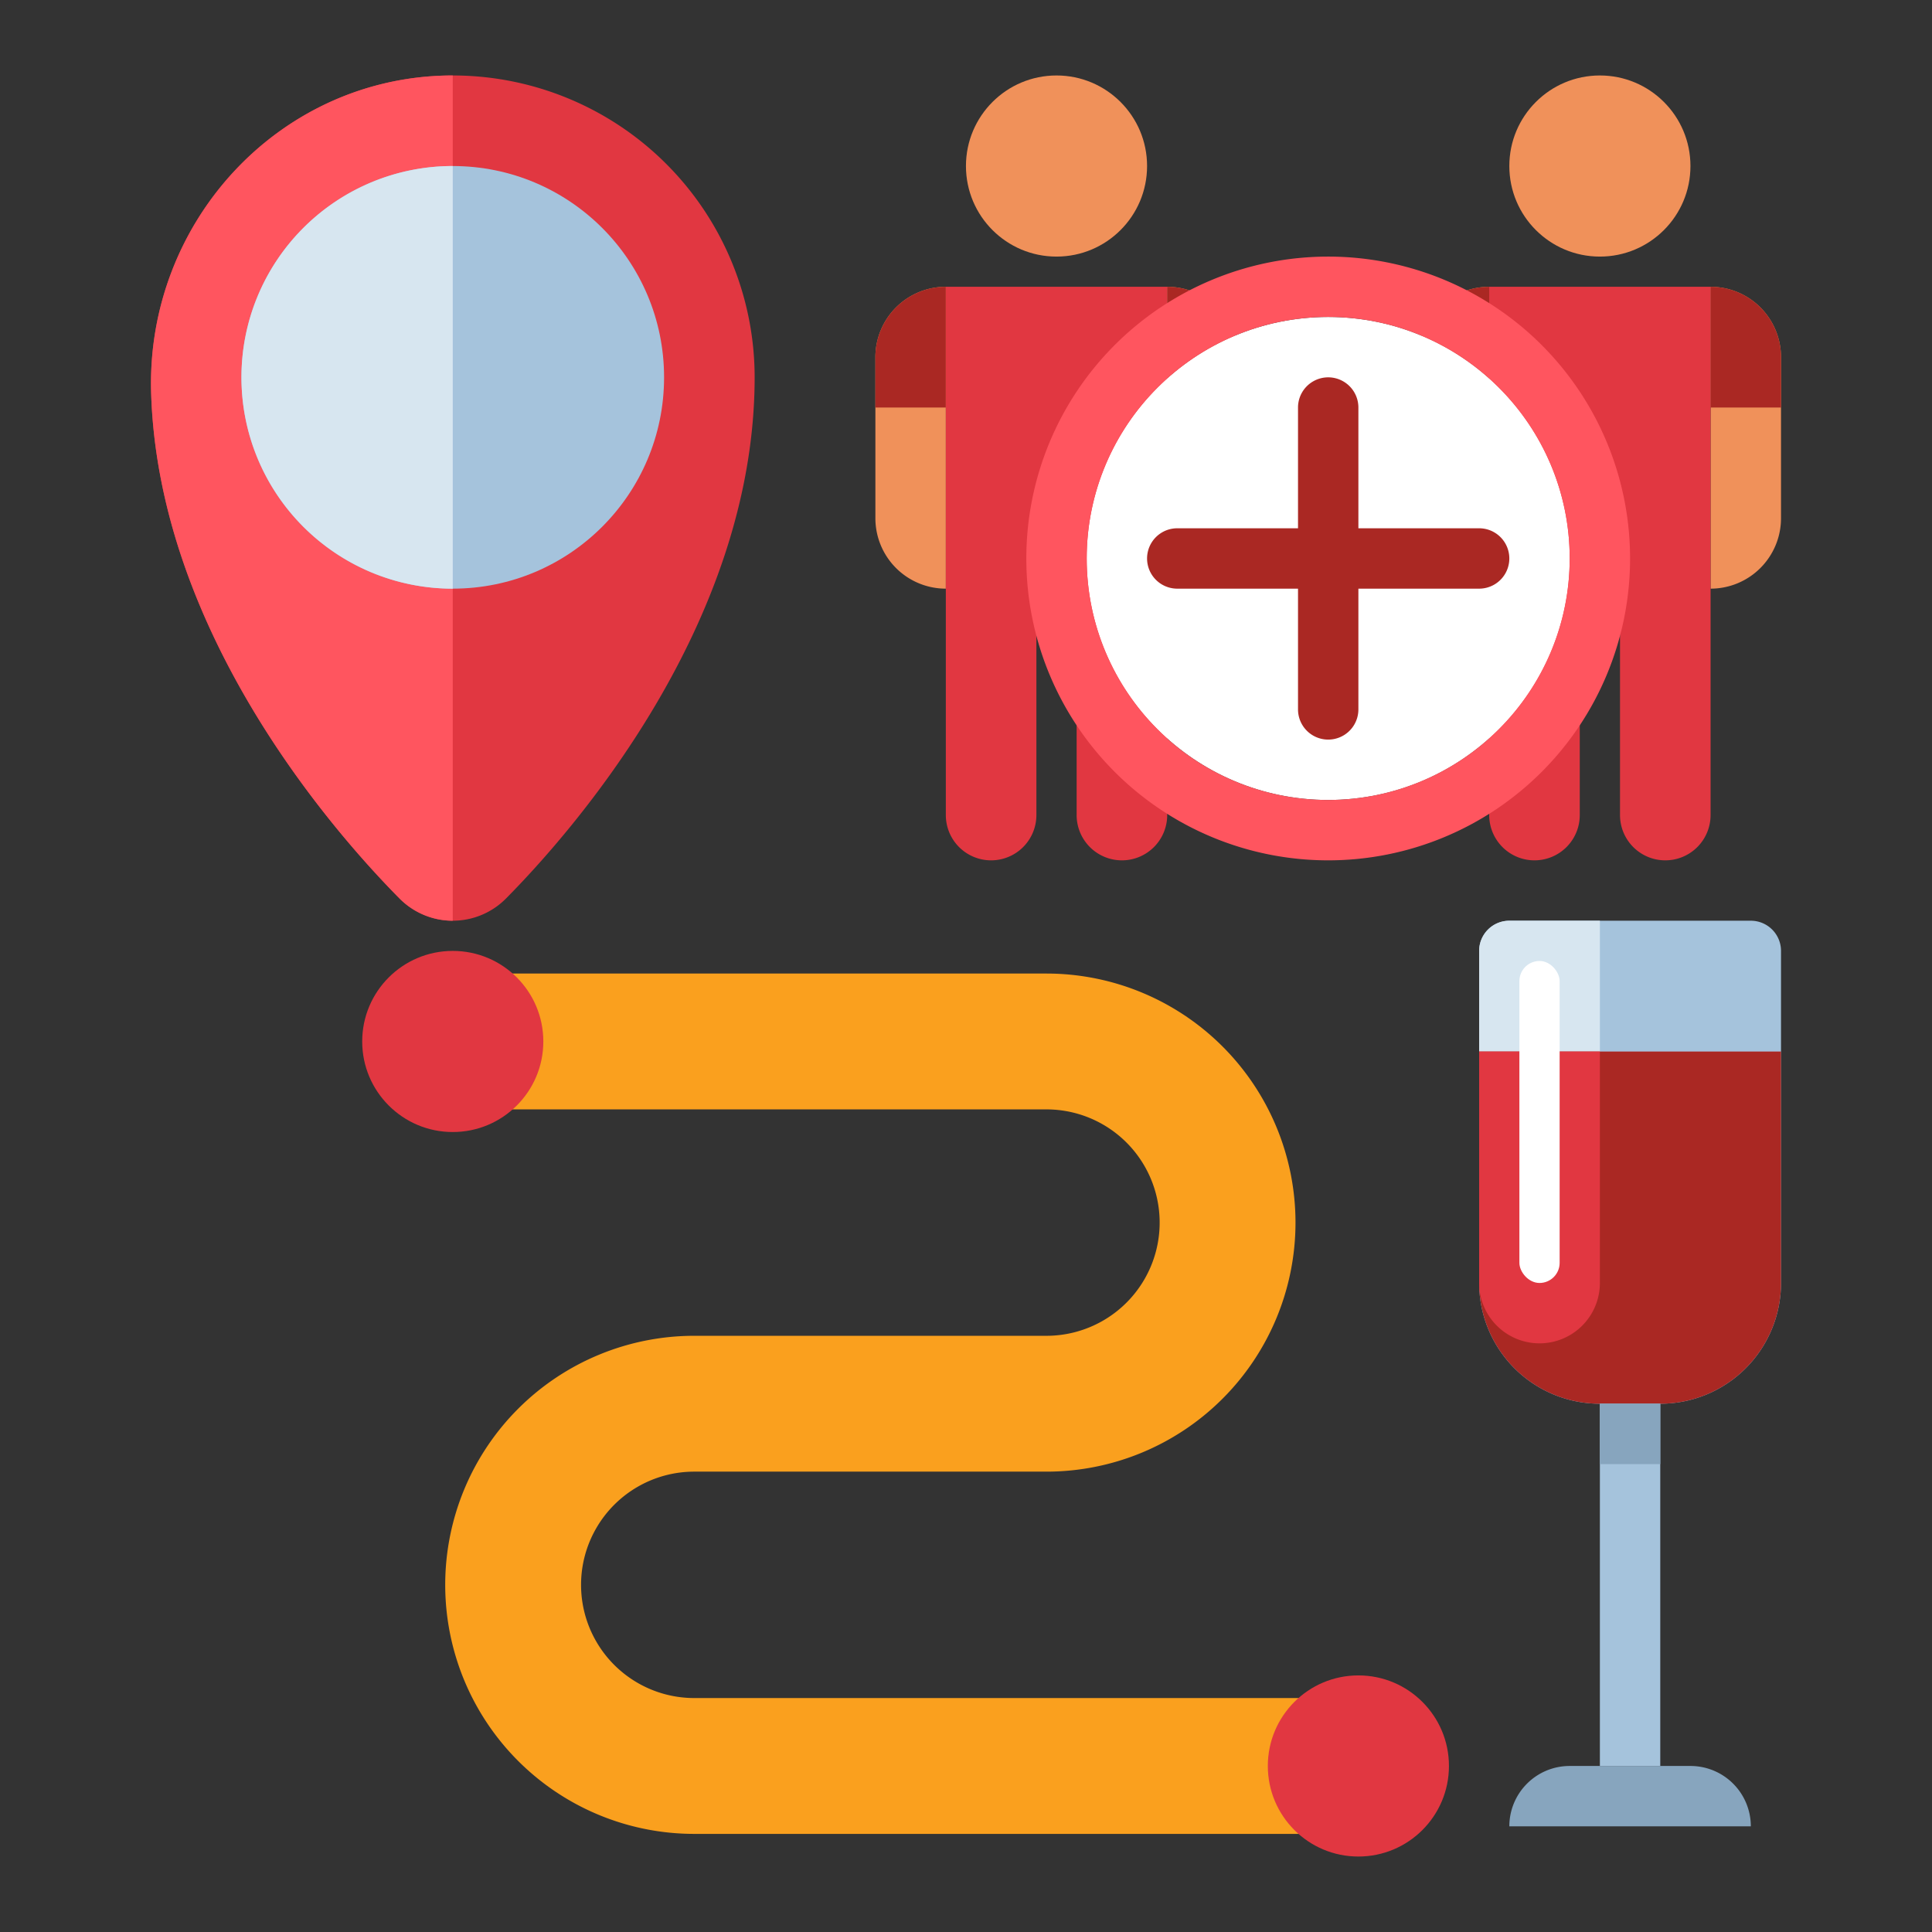 <svg xmlns="http://www.w3.org/2000/svg" viewBox="0 0 512 512"><rect x="0" y="0" width="512" height="512" fill="#333333" stroke="none"/><title>80 Winery Icons - Expanded</title><circle cx="279.987" cy="44" r="24" fill="#f0915a"/><path d="M231.987,76h0a18.667,18.667,0,0,1,18.667,18.667v42.667A18.667,18.667,0,0,1,231.987,156h0a0,0,0,0,1,0,0V76A0,0,0,0,1,231.987,76Z" transform="translate(482.641 232) rotate(180)" fill="#f0915a"/><path d="M309.32,76h0a18.667,18.667,0,0,1,18.667,18.667v42.667A18.667,18.667,0,0,1,309.32,156h0a0,0,0,0,1,0,0V76A0,0,0,0,1,309.32,76Z" fill="#f0915a"/><path d="M250.654,108V76h0a18.667,18.667,0,0,0-18.667,18.667V108Z" fill="#aa2823"/><path d="M327.987,108V94.667A18.666,18.666,0,0,0,309.32,76h0v32Z" fill="#aa2823"/><path d="M250.654,76V216a12,12,0,0,0,12,12h0a12,12,0,0,0,12-12V161.333A5.333,5.333,0,0,1,279.987,156h0a5.333,5.333,0,0,1,5.333,5.333V216a12,12,0,0,0,12,12h0a12,12,0,0,0,12-12V76Z" fill="#e13741"/><circle cx="423.987" cy="44" r="24" fill="#f0915a"/><path d="M375.987,76h0a18.667,18.667,0,0,1,18.667,18.667v42.667A18.667,18.667,0,0,1,375.987,156h0a0,0,0,0,1,0,0V76A0,0,0,0,1,375.987,76Z" transform="translate(770.641 232) rotate(180)" fill="#f0915a"/><path d="M453.32,76h0a18.667,18.667,0,0,1,18.667,18.667v42.667A18.667,18.667,0,0,1,453.32,156h0a0,0,0,0,1,0,0V76A0,0,0,0,1,453.32,76Z" fill="#f0915a"/><path d="M394.654,108V76h0a18.667,18.667,0,0,0-18.667,18.667V108Z" fill="#aa2823"/><path d="M471.987,108V94.667A18.666,18.666,0,0,0,453.32,76h0v32Z" fill="#aa2823"/><path d="M394.654,76V216a12,12,0,0,0,12,12h0a12,12,0,0,0,12-12V161.333A5.333,5.333,0,0,1,423.987,156h0a5.333,5.333,0,0,1,5.333,5.333V216a12,12,0,0,0,12,12h0a12,12,0,0,0,12-12V76Z" fill="#e13741"/><circle cx="351.987" cy="148" r="64" fill="#fff"/><path d="M351.987,68a80,80,0,1,0,80,80A80,80,0,0,0,351.987,68Zm0,144a64,64,0,1,1,64-64A64.073,64.073,0,0,1,351.987,212Z" fill="#ff555f"/><path d="M391.987,140h-32V108a8,8,0,0,0-16,0v32h-32a8,8,0,0,0,0,16h32v32a8,8,0,1,0,16,0V156h32a8,8,0,1,0,0-16Z" fill="#aa2823"/><path d="M359.987,486h-176a66,66,0,1,1,0-132H277.32a30,30,0,0,0,0-60H119.987V258H277.32a66,66,0,0,1,0,132H183.987a30,30,0,1,0,0,60h176Z" fill="#faa01e"/><path d="M399.987,244h64a8,8,0,0,1,8,8v88a32,32,0,0,1-32,32h-16a32,32,0,0,1-32-32V252A8,8,0,0,1,399.987,244Z" fill="#a5c3dc"/><path d="M399.987,244h24a0,0,0,0,1,0,0v96a16,16,0,0,1-16,16h0a16,16,0,0,1-16-16V252A8,8,0,0,1,399.987,244Z" fill="#d7e6f0"/><path d="M391.987,278.667h80a0,0,0,0,1,0,0V340a32,32,0,0,1-32,32h-16a32,32,0,0,1-32-32V278.667A0,0,0,0,1,391.987,278.667Z" fill="#aa2823"/><rect x="423.987" y="372" width="16" height="96" fill="#a5c3dc"/><rect x="423.987" y="372" width="16" height="16" fill="#87a5be"/><path d="M415.987,468h32a16,16,0,0,1,16,16v0a0,0,0,0,1,0,0h-64a0,0,0,0,1,0,0v0A16,16,0,0,1,415.987,468Z" fill="#87a5be"/><path d="M391.987,278.667h32a0,0,0,0,1,0,0V340a16,16,0,0,1-16,16h0a16,16,0,0,1-16-16V278.667A0,0,0,0,1,391.987,278.667Z" fill="#e13741"/><rect x="402.654" y="254.667" width="10.667" height="85.333" rx="5.333" ry="5.333" fill="#fff"/><circle cx="119.987" cy="276" r="24" fill="#e13741"/><circle cx="359.987" cy="468" r="24" fill="#e13741"/><path d="M120.961,20.006c-46.03-.549-82.391,38.328-80.9,84.337,2.062,63.739,48.833,116.607,65.828,133.774a19.837,19.837,0,0,0,14.1,5.883h0a19.844,19.844,0,0,0,14.107-5.888c17.384-17.561,65.893-72.447,65.893-138.112A80,80,0,0,0,120.961,20.006Z" fill="#e13741"/><path d="M119.987,20V244a19.857,19.857,0,0,1-14.1-5.88c-17-17.17-63.77-70.04-65.83-133.78C38.577,58.66,74.417,20.01,119.987,20Z" fill="#ff555f"/><circle cx="119.987" cy="100" r="56" fill="#a5c3dc"/><path d="M119.987,44V156a56,56,0,1,1,0-112Z" fill="#d7e6f0"/></svg>
